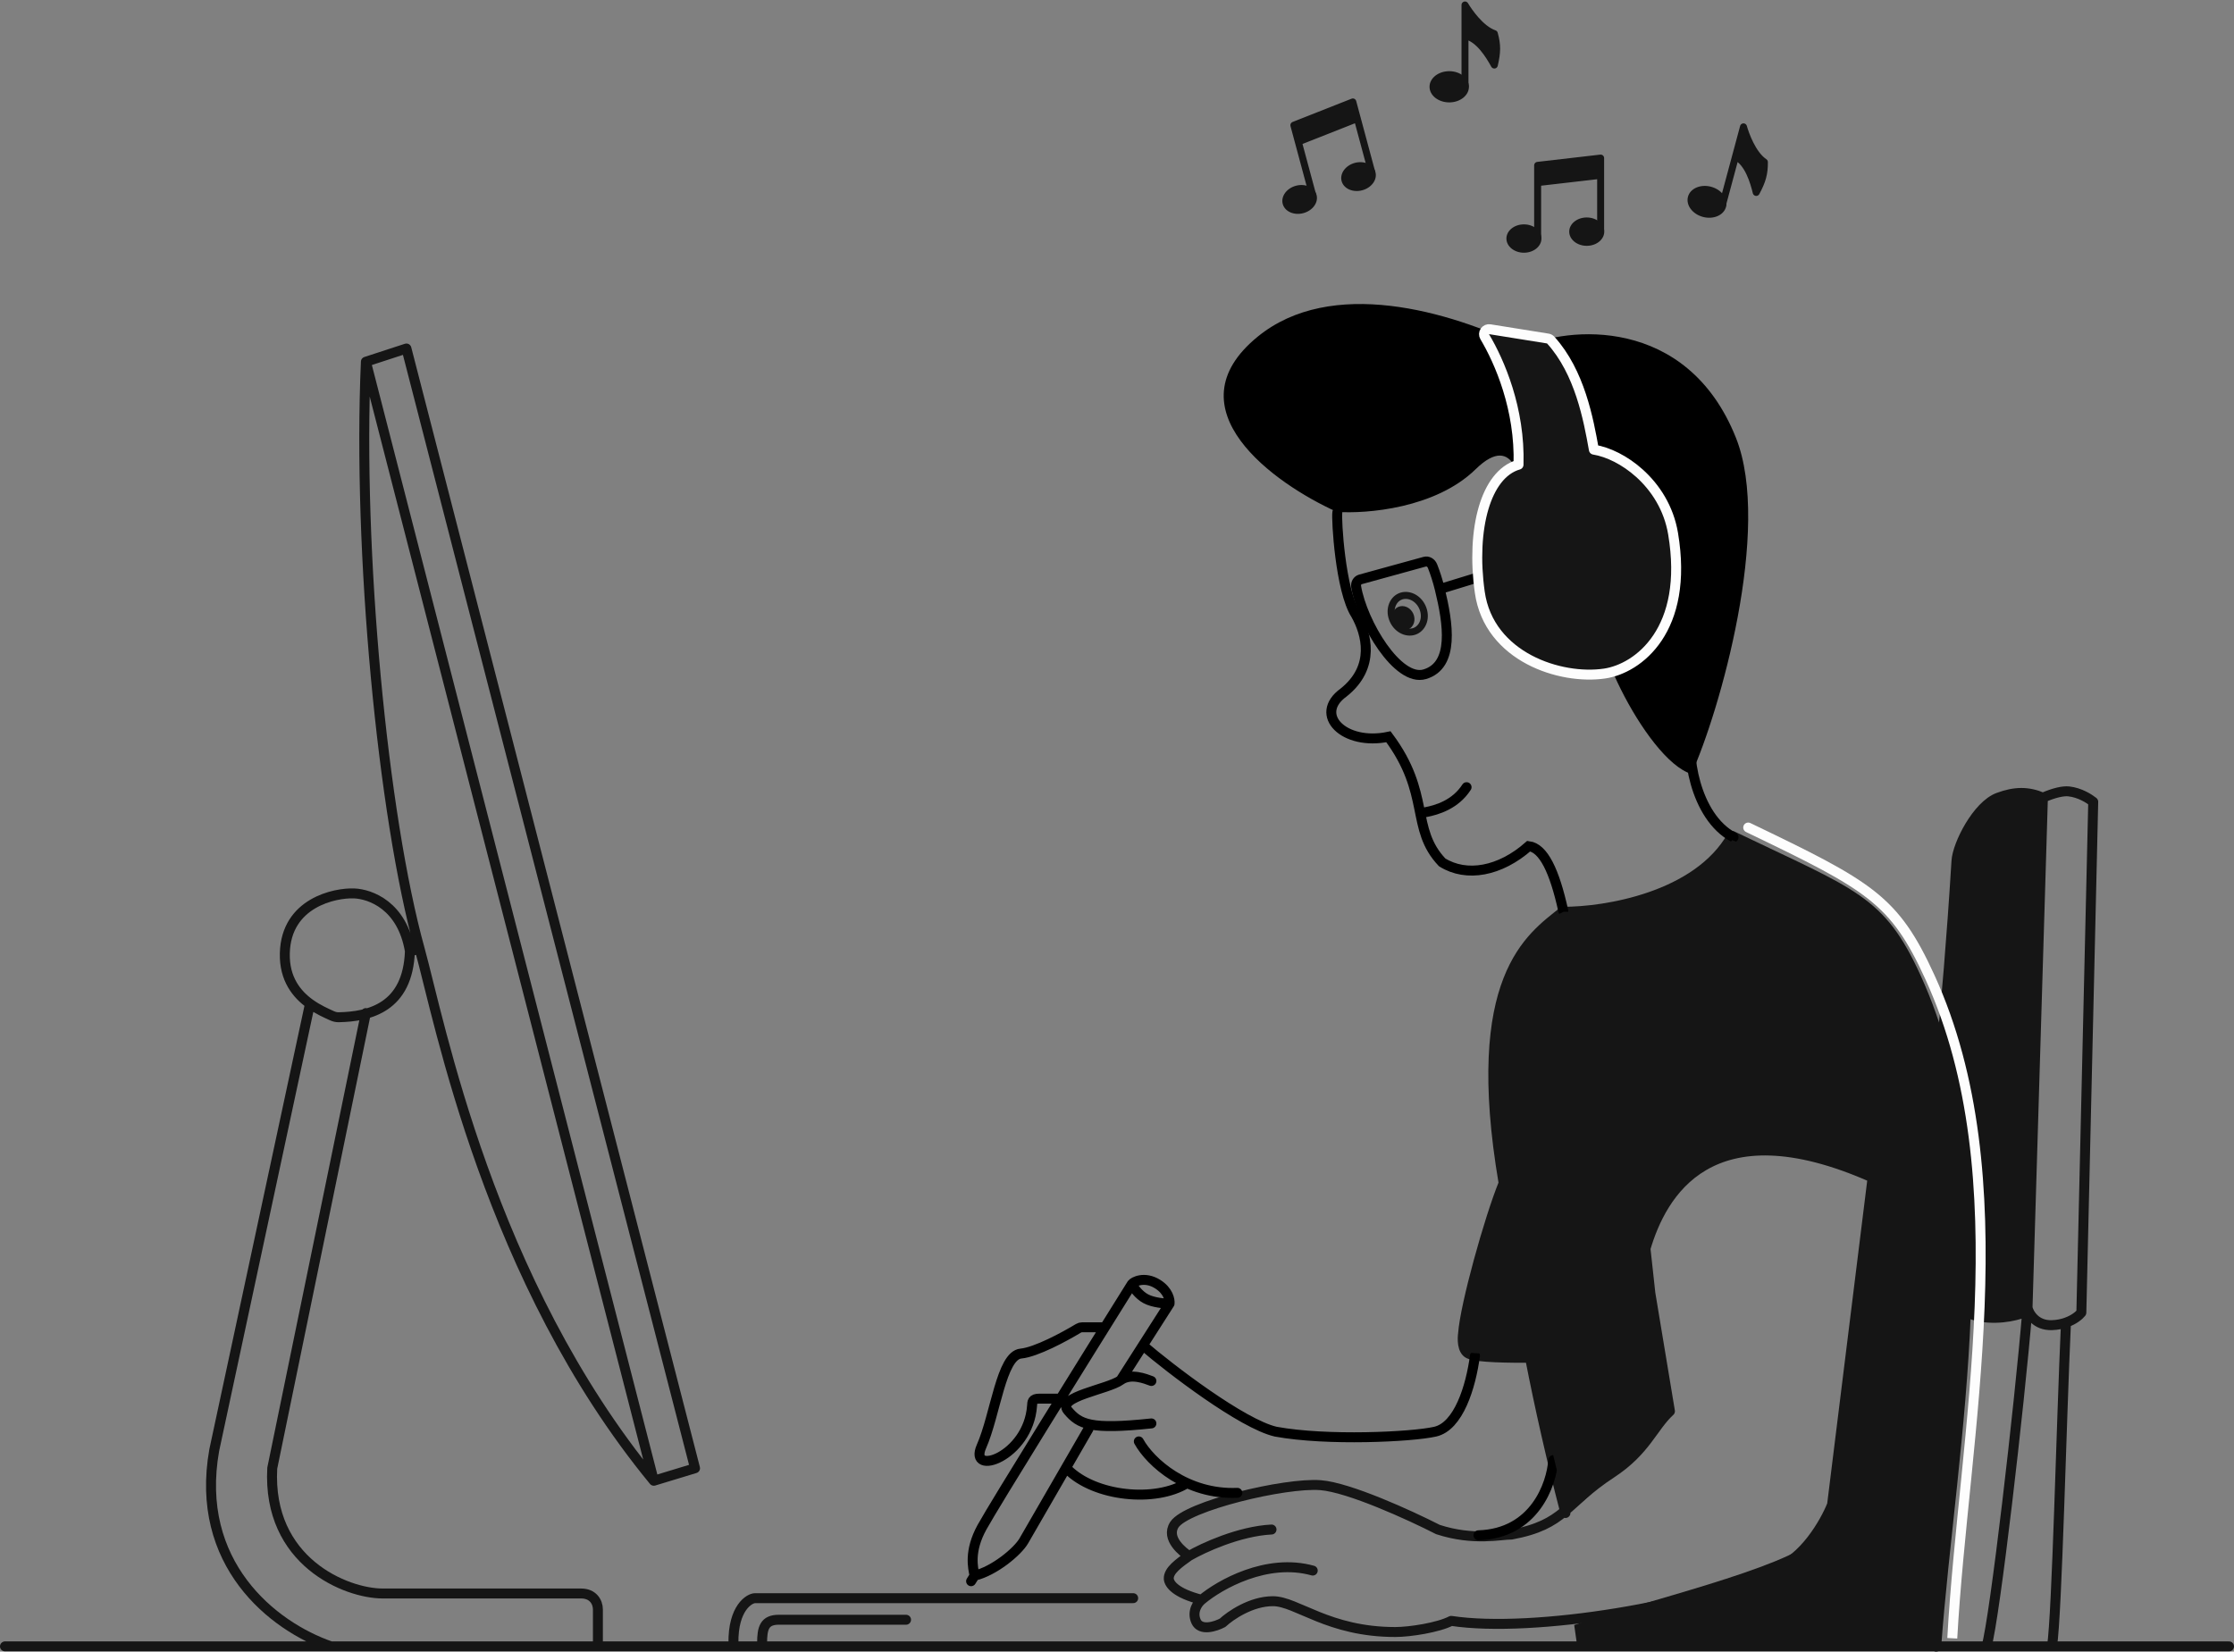 <svg width="449" height="332" viewBox="0 0 449 332" fill="none" xmlns="http://www.w3.org/2000/svg">
<rect x="0" y="0" width="449" height="332" fill="#808080" stroke="none"/>
<path d="M286.473 163.272C288.907 162.806 292.512 161.706 294.76 158.236" stroke="black" stroke-width="2" stroke-linecap="round" stroke-linejoin="round"/>
<path d="M284.503 126.818C282.954 127.52 280.893 126.691 279.987 124.706C279.082 122.722 279.81 120.63 281.359 119.929C282.908 119.228 284.969 120.057 285.875 122.041C286.78 124.025 286.052 126.117 284.503 126.818Z" stroke="#151515" stroke-width="1.405"/>
<ellipse cx="2.474" cy="2.205" rx="2.474" ry="2.205" transform="matrix(0.415 0.91 -0.911 0.412 283.015 121.1)" fill="#151515"/>
<path d="M227.752 321.259H151.764C150.64 321.259 147.297 323.19 147.41 330.352M153.169 330.352C153.169 327.275 153.618 325.596 156.54 325.596C159.461 325.596 174.799 325.596 182.103 325.596" stroke="#151515" stroke-width="2" stroke-linecap="round" stroke-linejoin="round"/>
<path d="M238.981 312.775C237.858 312.076 234.206 309.278 236.032 306.48C238.463 302.754 258.241 297.986 265.404 298.545C271.135 298.993 283.336 304.568 289.001 307.459C296.192 309.809 301.783 308.431 303.749 308.478C314.632 306.48 314.488 302.277 323.835 296.168C330.794 291.619 332.13 286.902 335.633 283.677L331.7 259.976L330.717 250.983M238.981 312.775C241.791 311.143 249.038 307.795 255.556 307.459M238.981 312.775C237.015 314.174 234.796 315.713 234.908 317.391C235.002 318.417 236.228 320.245 241.509 321.588M241.509 321.588C245.114 318.557 254.628 313.139 263.842 315.713M241.509 321.588C240.76 322.194 239.487 323.91 240.386 325.925C241.284 327.939 244.318 326.951 245.723 326.204C247.268 324.759 251.454 321.868 255.836 321.868C260.612 321.868 266.949 328.062 280.433 328.062C283.383 328.062 289.085 327.167 291.67 325.824C308.244 328.342 341.954 322.64 356.561 315.475C362.517 313.543 366.815 305.996 368.219 302.465L376.366 236.714C343.555 222.166 333.901 240.165 330.717 250.983M330.717 250.983C329.5 251.216 327.702 250.757 326.644 247.905C324.256 241.47 322.803 216.99 326.018 193.069M389.148 331C392.097 290.572 403.474 236.714 385.074 196.426C377.919 180.758 372.574 179.779 348.134 168.028C341.167 180.339 322.57 183.323 314.143 183.276C307.696 188.45 295.181 196.426 302.205 237.833M314.632 304.141C311.83 293.392 309.461 282.931 307.52 272.946M302.205 237.833C302.366 239.395 302.541 240.981 302.73 242.59C303.838 252.005 305.432 262.2 307.52 272.946M302.205 237.833C299.255 245.108 294.479 262.314 294.057 268.05C293.917 269.075 293.833 271.435 295.181 272.106C296.867 272.946 303.749 272.946 307.52 272.946" stroke="#151515" stroke-width="2" stroke-linecap="round" stroke-linejoin="round"/>
<path d="M340.239 145.953C338.643 150.939 340.57 164.133 348.415 168.308M268.784 102.997C268.567 104.246 269.361 118.703 272.506 123.565C274.625 127.329 276.538 134.05 270.039 139.211C263.87 143.671 270.165 149.973 279.053 148.098C287.622 159.603 283.383 166.49 289.844 173.344C294.76 176.422 301.502 175.163 307.252 170.087C310.193 170.452 312.422 175.012 314.203 183.135M320.407 108.457C321.317 109.714 322.474 112.751 319.836 114.83" stroke="black" stroke-width="2" stroke-linecap="round"/>
<path d="M348.902 88.015C356.152 106.205 345.613 143.09 339.944 155.578C330.646 152.73 317.282 124.209 322.327 122.001C327.628 119.68 330.454 103.452 324.148 99.914C316.745 95.763 312.69 105.077 312.848 111.496L305.998 103.744C306.212 97.326 304.62 86.46 296.572 94.329C288.525 102.199 274.633 103.319 268.695 102.896C256.002 97.189 235.051 82.157 252.763 67.687C267.496 55.651 291.173 62.455 306.262 69.799C314.663 65.704 339.018 63.214 348.902 88.015Z" fill="black"/>
<path d="M289.374 118.414C288.958 116.719 288.447 115.137 287.913 113.798C287.634 113.097 286.956 112.731 286.341 112.912L273.403 116.475C272.827 116.644 272.449 117.251 272.568 117.948C273.815 125.255 280.949 137.131 286.341 135.538C292.372 133.755 291.064 125.319 289.374 118.414ZM289.374 118.414L302.766 114.311" stroke="black" stroke-width="2" stroke-linecap="round"/>
<path d="M228.885 289.749C231.198 293.941 238.511 300.535 248.69 300.084M214.558 295.345C220 300.845 232.212 302.099 238.577 298.125M231.413 277.6C230.241 277.167 227.265 275.955 225.233 277.439M225.233 277.439C222.694 279.294 212.271 280.753 214.615 283.535C216.959 286.318 219.107 287.43 231.413 286.132M225.233 277.439L235.065 262.051M213.146 281.15H208.906C207.426 281.15 207.483 281.811 207.426 282.599C206.688 292.864 194.545 296.909 197.254 290.774C200.087 284.358 201.221 272.469 205.187 272.091C208.231 271.802 213.952 268.71 216.747 267.015C216.971 266.88 217.225 266.808 217.487 266.808H221.722M229.702 270.445C235.132 275.12 249.669 286.254 256.415 287.791C266.668 289.676 283.72 288.86 288.439 287.791C293.159 286.722 295.603 278.821 296.445 272.526M235.065 262.051C234.082 262.051 231.75 261.855 230.29 261.072C228.829 260.289 227.808 258.787 227.48 258.134M235.065 262.051C235.159 261.305 234.812 259.477 232.677 258.134C230.009 256.456 227.761 257.685 227.48 258.134M218.772 287.231L205.765 309.747C204.518 311.907 199.78 315.824 195.877 316.731M195.877 316.731C195.546 315.162 194.713 311.817 197.361 307.01C200.009 302.204 218.544 272.424 227.48 258.134M195.877 316.731L195.175 317.85M312.177 293.51C311.849 298.406 308.384 308.282 297.148 308.618" stroke="black" stroke-width="2" stroke-linecap="round"/>
<path d="M299.422 66.18C299.039 66.119 298.654 66.285 298.435 66.606C298.217 66.928 298.204 67.347 298.403 67.68C301.386 72.685 305.536 82.202 305.201 93.406C301.779 94.391 299.478 97.768 298.202 102.043C296.813 106.701 296.522 112.75 297.416 119.06C298.343 125.604 302.459 130.029 307.376 132.63C312.268 135.217 318.031 136.049 322.487 135.396C325.85 134.904 330.124 132.723 333.141 128.213C336.169 123.686 337.875 116.9 336.265 107.277C335.4 102.102 332.693 97.994 329.498 95.12C326.585 92.499 323.206 90.853 320.344 90.385C319.257 84.278 317.507 74.811 311.674 68.366C311.522 68.197 311.316 68.086 311.091 68.05L299.422 66.18Z" fill="#151515" stroke="#FDFDFD" stroke-width="2" stroke-linecap="round" stroke-linejoin="round"/>
<path d="M348.134 168.868C339.819 180.73 322.103 183.416 314.284 183.276C299.114 189.879 298.693 221.466 302.064 239.232C297.007 247.29 294.479 264.599 293.917 271.827L307.401 272.806L314.986 304.141C319.593 301.455 330.67 289.219 335.633 283.437L330.577 250.423C337.094 224.46 363.725 230.373 376.226 236.574C373.838 254.2 371.45 300.504 364.849 309.317C359.179 315.199 329.23 322.174 316.391 326.663L316.952 330.58H389.148C390.178 322.933 392.272 302.144 394.204 278.401C398.418 226.642 388.961 200.343 380.159 187.193C376.563 181.821 357.264 172.458 348.134 168.868Z" fill="#151515"/>
<path d="M448 330.951H120.17M1 330.951H66.515M120.17 330.951V323.537C120.17 321.998 119.159 320.319 116.799 320.319H76.909C69.605 320.319 53.706 313.94 54.717 295.139L73.538 203.646M120.17 330.951H66.515M82.387 191.201C80.842 181.968 74.381 179.714 71.15 179.59C67.358 179.445 57.495 181.409 57.245 191.621C57.118 196.817 59.67 199.887 62.301 201.777M82.387 191.201C81.981 202.523 74.273 204.365 68.057 204.484C67.598 204.493 67.146 204.378 66.728 204.186C65.658 203.694 63.964 202.971 62.301 201.777M82.387 191.201L84.353 190.781M66.515 330.951C54.717 326.894 39.014 314.22 43.059 291.502L62.301 201.777M73.538 72.714L81.685 70.056L139.694 295.139L131.407 297.657M73.538 72.714L131.407 297.657M73.538 72.714C71.853 110.904 76.909 163.922 84.353 190.781M131.407 297.657C98.259 257.369 88.347 205.19 84.353 190.781" stroke="#151515" stroke-width="2" stroke-linecap="round" stroke-linejoin="round"/>
<path d="M410.594 160.342C412.841 159.362 414.667 158.958 415.791 159.083C418.038 159.331 419.864 160.528 420.707 161.181L418.319 263.86C417.911 264.392 416.861 265.294 415.229 265.863M410.594 160.342L407.504 262.881M410.594 160.342C407.644 159.083 404.976 159.083 401.605 160.342C397.394 161.914 393.428 169.707 393.221 173.064C389.288 236.847 383.345 249.265 388.963 257.985C390.228 259.943 393.823 264.028 398.093 264.699C402.363 265.371 406.108 264.233 407.446 263.58M407.504 262.881C407.785 264.093 409.161 266.49 412.42 266.378C413.491 266.341 414.43 266.142 415.229 265.863M407.504 262.881C407.485 263.111 407.466 263.344 407.446 263.58M415.229 265.863C414.293 286.086 413.447 324.145 412.42 331M399.261 331C400.946 325.125 405.856 282.756 407.446 263.58" stroke="#151515" stroke-width="2" stroke-linejoin="round"/>
<path d="M407.548 264.832L410.498 160.614C406.228 158.712 401.134 160.661 399.121 161.873C391.143 164.671 390.974 208.503 389.008 219.228L392.379 263.993L407.548 264.832Z" fill="#151515"/>
<path d="M351.798 165.449C351.3 165.209 350.703 165.419 350.464 165.917C350.224 166.414 350.434 167.012 350.931 167.251L351.798 165.449ZM387.884 196.426L388.794 196.011L387.884 196.426ZM350.931 167.251C363.19 173.145 370.412 176.696 375.486 180.704C380.491 184.657 383.429 189.078 386.974 196.842L388.794 196.011C385.184 188.107 382.082 183.365 376.726 179.134C371.439 174.958 363.979 171.305 351.798 165.449L350.931 167.251ZM386.974 196.842C396.077 216.774 397.768 239.599 396.875 262.625C396.428 274.133 395.338 285.664 394.217 296.89C393.096 308.105 391.943 319.027 391.38 329.266L393.377 329.376C393.937 319.192 395.084 308.326 396.207 297.089C397.328 285.862 398.424 274.277 398.873 262.703C399.771 239.565 398.09 216.367 388.794 196.011L386.974 196.842Z" fill="#FDFDFD"/>
<ellipse cx="3.958" cy="3.139" rx="3.958" ry="3.139" transform="matrix(0.966 0.258 -0.26 0.966 340.073 36.517)" fill="#151515"/>
<path d="M354.615 32.583C352.201 30.952 350.799 26.863 350.415 25.499L348.804 31.485C351.342 32.655 352.48 36.66 352.974 38.684C354.208 36.381 354.638 34.934 354.615 32.583Z" fill="#151515"/>
<path d="M346.182 41.231L348.804 31.485M348.804 31.485L350.415 25.499C350.799 26.863 352.201 30.952 354.615 32.583C354.638 34.934 354.208 36.381 352.974 38.684C352.48 36.66 351.342 32.655 348.804 31.485Z" stroke="#151515" stroke-width="1.4" stroke-linecap="round" stroke-linejoin="round"/>
<ellipse cx="291.274" cy="17.446" rx="3.959" ry="3.138" fill="#151515"/>
<path d="M300.339 6.76C297.584 5.807 295.167 2.218 294.441 1V7.197C297.196 7.674 299.336 11.249 300.339 13.076C300.933 10.534 300.973 9.024 300.339 6.76Z" fill="#151515"/>
<path d="M294.441 17.287V7.197M294.441 7.197V1C295.167 2.218 297.584 5.807 300.339 6.76C300.973 9.024 300.933 10.534 300.339 13.076C299.336 11.249 297.196 7.674 294.441 7.197Z" stroke="#151515" stroke-width="1.4" stroke-linecap="round" stroke-linejoin="round"/>
<path d="M271.898 20.492L260.047 25.17L260.947 28.518L272.799 23.84L271.898 20.492Z" fill="#151515"/>
<path d="M263.81 39.157L260.947 28.518M275.671 34.516L272.799 23.84M272.799 23.84L271.898 20.492L260.047 25.17L260.947 28.518M272.799 23.84L260.947 28.518" stroke="#151515" stroke-width="1.4" stroke-linecap="round" stroke-linejoin="round"/>
<ellipse cx="3.519" cy="2.851" rx="3.519" ry="2.851" transform="matrix(0.966 -0.258 0.26 0.966 268.903 33.651)" fill="#151515"/>
<ellipse cx="3.519" cy="2.851" rx="3.519" ry="2.851" transform="matrix(0.966 -0.258 0.26 0.966 257.069 38.245)" fill="#151515"/>
<path d="M321.704 31.776L309.041 33.239V36.705L321.704 35.242V31.776Z" fill="#151515"/>
<path d="M309.041 47.72V36.705M321.704 46.295V35.242M321.704 35.242V31.776L309.041 33.239V36.705M321.704 35.242L309.041 36.705" stroke="#151515" stroke-width="1.4" stroke-linecap="round" stroke-linejoin="round"/>
<ellipse cx="318.911" cy="46.565" rx="3.52" ry="2.85" fill="#151515"/>
<ellipse cx="306.286" cy="47.951" rx="3.52" ry="2.85" fill="#151515"/>
</svg>

